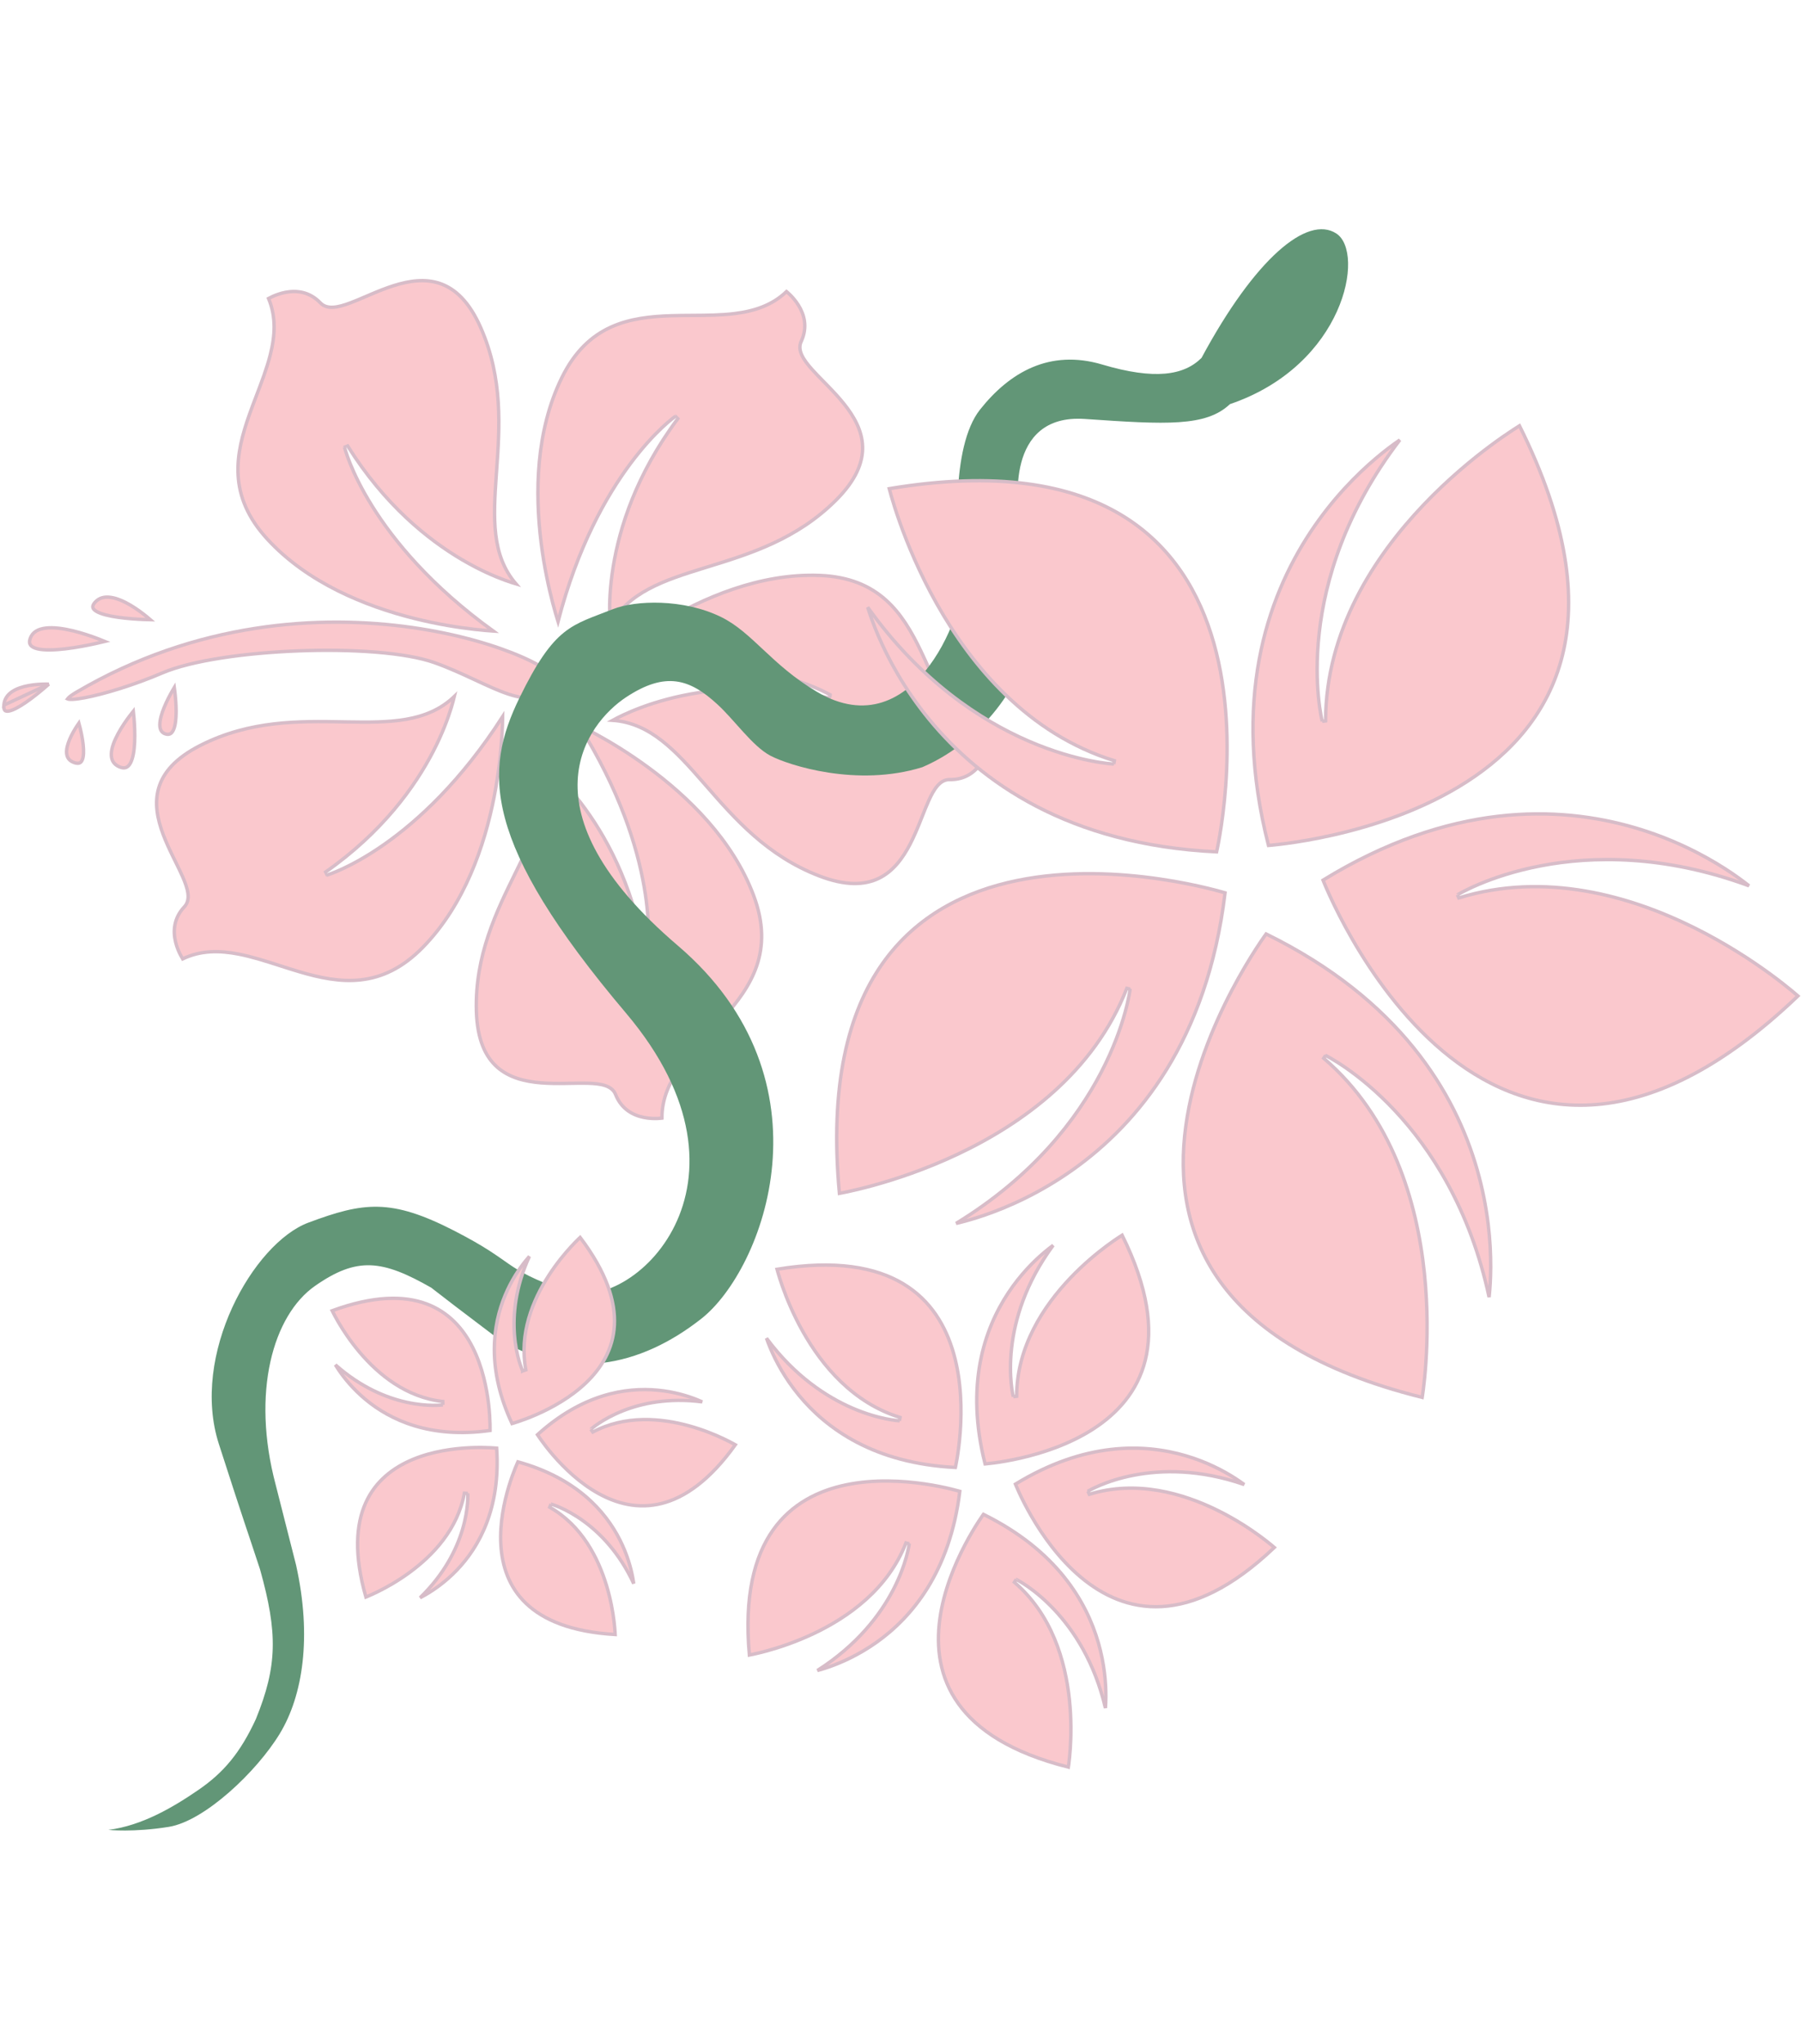 <svg width="529" height="600" viewBox="0 0 529 600" fill="none" xmlns="http://www.w3.org/2000/svg">
<path d="M198.677 122.629L198.392 122.218L199.078 122.928C186.866 139.309 181.958 154.937 180.099 166.461C179.169 172.224 179.003 176.962 179.068 180.255C179.096 181.679 179.167 182.833 179.239 183.682C184.453 173.882 195.001 170.411 206.906 166.726C207.263 166.616 207.621 166.505 207.981 166.394C220.293 162.59 234.062 158.336 245.592 146.806C251.51 140.888 253.517 135.667 253.364 131.05C253.211 126.414 250.877 122.274 247.874 118.529C246.375 116.66 244.72 114.902 243.104 113.239C242.701 112.825 242.3 112.416 241.904 112.012C240.719 110.803 239.581 109.642 238.59 108.538C237.269 107.067 236.169 105.655 235.537 104.303C234.9 102.94 234.713 101.58 235.321 100.279L235.774 100.49L235.321 100.279C237.321 95.992 236.189 92.285 234.526 89.611C233.693 88.271 232.731 87.198 231.975 86.461C231.598 86.092 231.273 85.809 231.045 85.619C231.037 85.612 231.03 85.606 231.022 85.6C226.778 89.671 221.502 91.35 215.791 92.059C211.808 92.554 207.56 92.58 203.281 92.606C201.302 92.618 199.316 92.63 197.346 92.689C191.08 92.875 184.918 93.528 179.365 96.074C173.83 98.613 168.863 103.051 165.021 110.882L164.573 110.662L165.021 110.882C157.305 126.611 157.146 144.895 158.936 159.29C159.83 166.48 161.209 172.684 162.364 177.09C162.941 179.293 163.463 181.045 163.839 182.246C163.864 182.325 163.889 182.403 163.912 182.478C169.614 160.58 178.073 145.627 185.188 136.092C188.834 131.205 192.126 127.743 194.511 125.5C195.703 124.378 196.669 123.561 197.339 123.023C197.674 122.753 197.935 122.554 198.113 122.421C198.202 122.354 198.271 122.305 198.318 122.271C198.341 122.254 198.359 122.241 198.372 122.233L198.386 122.222L198.39 122.22L198.391 122.219C198.392 122.218 198.392 122.218 198.677 122.629Z" fill="#FAC8CD" stroke="#D7BCC8"/>
<path d="M243.642 204.462L243.902 204.035L243.532 204.949C223.605 200.439 207.33 202.296 196.042 205.275C190.398 206.765 186 208.536 183.017 209.932C181.727 210.536 180.701 211.07 179.954 211.48C191.027 212.267 198.481 220.498 206.681 229.882C206.927 230.164 207.174 230.447 207.421 230.73C215.895 240.438 225.372 251.295 240.589 257.152C248.4 260.158 253.987 259.873 258.144 257.859C262.319 255.837 265.156 252.024 267.359 247.759C268.459 245.63 269.393 243.404 270.257 241.252C270.472 240.716 270.683 240.183 270.892 239.658C271.516 238.083 272.115 236.573 272.722 235.218C273.53 233.415 274.374 231.836 275.353 230.71C276.34 229.574 277.506 228.852 278.942 228.879C283.672 228.967 286.6 226.428 288.37 223.823C289.257 222.517 289.846 221.202 290.213 220.212C290.397 219.717 290.524 219.306 290.605 219.02C290.608 219.01 290.611 219.001 290.613 218.992C285.17 216.765 281.494 212.625 278.528 207.694C276.459 204.254 274.711 200.383 272.95 196.482C272.135 194.678 271.318 192.868 270.465 191.092C267.751 185.441 264.653 180.075 260.072 176.034C255.506 172.006 249.434 169.268 240.717 168.936C223.21 168.268 206.435 175.544 194.006 183.023C187.798 186.759 182.687 190.537 179.13 193.381C177.351 194.803 175.961 195.99 175.017 196.822C174.954 196.877 174.893 196.931 174.834 196.983C197.161 193.306 214.261 194.967 225.863 197.598C231.809 198.947 236.309 200.55 239.328 201.819C240.837 202.454 241.976 203.005 242.74 203.398C243.122 203.595 243.41 203.753 243.604 203.862C243.701 203.916 243.774 203.959 243.824 203.988C243.849 204.003 243.868 204.014 243.881 204.022L243.896 204.031L243.9 204.033L243.902 204.034C243.902 204.034 243.902 204.035 243.642 204.462Z" fill="#FAC8CD" stroke="#D7BCC8"/>
<path d="M194.398 328.277C194.408 328.276 194.417 328.274 194.427 328.273C194.382 322.393 196.784 317.404 200.189 312.766C202.565 309.531 205.462 306.425 208.382 303.296C209.732 301.849 211.087 300.396 212.397 298.924C216.564 294.241 220.32 289.313 222.282 283.527C224.237 277.761 224.421 271.102 221.366 262.932C215.23 246.522 202.047 233.851 190.353 225.269C184.512 220.981 179.055 217.723 175.059 215.538C173.061 214.445 171.429 213.621 170.298 213.07C170.222 213.034 170.149 212.998 170.079 212.964C182.082 232.145 187.145 248.563 189.191 260.283C190.24 266.289 190.497 271.059 190.49 274.333C190.487 275.971 190.418 277.234 190.349 278.091C190.315 278.519 190.28 278.846 190.255 279.067C190.242 279.177 190.231 279.261 190.223 279.318C190.221 279.335 190.219 279.348 190.217 279.36C190.216 279.369 190.215 279.377 190.214 279.384L190.211 279.401L190.211 279.406L190.21 279.408C190.21 279.408 190.21 279.409 189.716 279.333L190.21 279.409L189.224 279.42C185.7 259.294 177.709 244.994 170.608 235.729C167.056 231.096 163.726 227.722 161.288 225.508C160.233 224.55 159.345 223.81 158.678 223.279C162.223 233.799 157.503 243.851 152.008 255.036C151.843 255.371 151.677 255.708 151.511 256.046C145.822 267.608 139.461 280.539 139.926 296.837C140.164 305.204 142.582 310.248 146.044 313.307C149.52 316.379 154.132 317.526 158.916 317.914C161.304 318.107 163.719 318.111 166.037 318.078C166.615 318.07 167.188 318.059 167.753 318.049C169.446 318.017 171.071 317.987 172.555 318.025C174.53 318.075 176.312 318.245 177.729 318.713C179.158 319.186 180.274 319.984 180.803 321.319C182.546 325.717 186.019 327.439 189.105 328.067C190.651 328.381 192.091 328.418 193.147 328.375C193.674 328.353 194.102 328.312 194.398 328.277Z" fill="#FAC8CD" stroke="#D7BCC8"/>
<path d="M133.449 204.47C125.438 212.156 114.334 212.164 101.874 211.953C101.5 211.947 101.124 211.94 100.748 211.933C87.864 211.708 73.455 211.457 58.906 218.815C51.437 222.593 47.902 226.928 46.607 231.362C45.307 235.815 46.233 240.477 47.919 244.971C48.761 247.215 49.785 249.401 50.802 251.485C51.055 252.004 51.309 252.518 51.559 253.025C52.308 254.544 53.027 256.001 53.624 257.36C54.42 259.169 55.025 260.854 55.205 262.335C55.385 263.829 55.138 265.179 54.155 266.226C50.917 269.675 50.837 273.551 51.583 276.61C51.956 278.143 52.537 279.462 53.025 280.399C53.269 280.866 53.488 281.237 53.646 281.489C53.651 281.497 53.657 281.505 53.662 281.514C58.964 278.969 64.5 279.019 70.147 280.126C74.086 280.899 78.13 282.198 82.204 283.508C84.088 284.114 85.979 284.721 87.869 285.28C93.881 287.057 99.939 288.358 106.009 287.67C112.059 286.985 118.162 284.317 124.255 278.074L124.613 278.423L124.255 278.074C136.491 265.536 142.345 248.214 145.133 233.979C146.526 226.868 147.15 220.543 147.427 215.997C147.565 213.724 147.616 211.896 147.633 210.638C147.634 210.555 147.635 210.474 147.636 210.395C135.389 229.422 122.689 240.992 112.955 247.833C107.968 251.339 103.76 253.602 100.794 254.99C99.312 255.684 98.139 256.159 97.335 256.462C96.933 256.613 96.622 256.721 96.411 256.792C96.306 256.827 96.225 256.853 96.17 256.871C96.142 256.879 96.121 256.886 96.107 256.89L96.09 256.895L96.085 256.897L96.084 256.897C96.083 256.897 96.083 256.898 95.941 256.418L96.083 256.898L95.653 256.009C112.363 244.253 121.901 230.935 127.261 220.565C129.942 215.379 131.578 210.929 132.543 207.78C132.96 206.418 133.252 205.299 133.449 204.47Z" fill="#FAC8CD" stroke="#D7BCC8"/>
<path d="M101.686 131.193L101.2 131.309L102.11 130.927C112.957 148.242 125.746 158.477 135.816 164.383C140.851 167.337 145.207 169.208 148.3 170.34C149.638 170.83 150.739 171.181 151.557 171.422C144.31 163.012 144.895 151.923 145.771 139.492C145.797 139.119 145.824 138.745 145.85 138.369C146.763 125.515 147.784 111.14 141.212 96.218C137.839 88.558 133.698 84.796 129.339 83.267C124.962 81.731 120.258 82.407 115.68 83.851C113.394 84.571 111.157 85.477 109.022 86.382C108.49 86.607 107.963 86.832 107.443 87.055C105.887 87.722 104.393 88.362 103.005 88.886C101.156 89.585 99.441 90.099 97.952 90.198C96.451 90.299 95.116 89.98 94.123 88.943C90.851 85.526 86.986 85.239 83.891 85.82C82.34 86.111 80.992 86.62 80.03 87.058C79.55 87.276 79.169 87.476 78.909 87.62C78.9 87.625 78.891 87.63 78.883 87.634C81.141 93.065 80.795 98.591 79.388 104.17C78.407 108.063 76.893 112.032 75.368 116.03C74.662 117.879 73.955 119.735 73.296 121.592C71.201 127.5 69.578 133.481 69.941 139.578C70.302 145.657 72.64 151.894 78.549 158.311C90.416 171.199 107.402 177.969 121.467 181.513C128.494 183.284 134.776 184.246 139.301 184.764C141.563 185.024 143.385 185.172 144.641 185.256C144.724 185.262 144.805 185.267 144.884 185.272C126.537 172.027 115.662 158.727 109.35 148.642C106.116 143.474 104.081 139.151 102.853 136.116C102.239 134.598 101.827 133.402 101.568 132.582C101.439 132.173 101.347 131.857 101.288 131.643C101.258 131.535 101.237 131.453 101.222 131.397C101.215 131.37 101.21 131.348 101.206 131.333L101.202 131.316L101.201 131.311L101.2 131.31C101.2 131.309 101.2 131.309 101.686 131.193Z" fill="#FAC8CD" stroke="#D7BCC8"/>
<path d="M22.423 203.235C21.157 203.98 20.401 204.546 20.038 204.947C19.951 205.043 19.895 205.12 19.863 205.178C19.86 205.182 19.858 205.187 19.855 205.191C19.935 205.226 20.079 205.268 20.313 205.295C20.592 205.327 20.955 205.334 21.399 205.313C22.287 205.27 23.454 205.115 24.845 204.856C30.413 203.817 39.352 201.136 47.701 197.558C56.168 193.93 71.953 191.685 87.668 191.086C103.38 190.487 119.17 191.529 127.644 194.555C131.856 196.06 135.765 197.864 139.363 199.537L139.684 199.686C143.166 201.306 146.341 202.782 149.248 203.751C152.246 204.75 154.896 205.187 157.247 204.717C159.575 204.252 161.677 202.883 163.562 200.129C163.652 199.996 163.704 199.751 163.404 199.261C163.107 198.776 162.531 198.177 161.649 197.492C159.896 196.128 157.065 194.519 153.3 192.871C145.779 189.579 134.616 186.167 121.106 184.238C94.089 180.379 57.742 182.459 22.423 203.235ZM22.423 203.235L22.169 202.804L22.423 203.235Z" fill="#FAC8CD" stroke="#D7BCC8"/>
<path d="M27.926 176.813L27.926 176.813C27.304 177.504 27.194 178 27.269 178.348C27.348 178.717 27.671 179.112 28.341 179.506C29.678 180.293 32.002 180.844 34.582 181.218C37.139 181.589 39.869 181.775 41.965 181.868C42.832 181.906 43.589 181.929 44.178 181.942C43.886 181.69 43.538 181.395 43.141 181.072C41.891 180.053 40.173 178.761 38.296 177.657C36.411 176.548 34.401 175.65 32.56 175.384C30.735 175.119 29.128 175.477 27.926 176.813Z" fill="#FAC8CD" stroke="#D7BCC8"/>
<path d="M8.88 187.416L8.88 187.416C8.544 188.357 8.658 188.973 8.98 189.406C9.326 189.872 9.995 190.241 11.003 190.483C13.013 190.965 16.021 190.864 19.195 190.491C22.351 190.12 25.605 189.488 28.074 188.947C29.156 188.71 30.086 188.491 30.789 188.32C30.264 188.103 29.605 187.837 28.844 187.547C26.846 186.785 24.156 185.858 21.38 185.191C18.594 184.523 15.764 184.128 13.469 184.398C11.179 184.667 9.537 185.576 8.88 187.416Z" fill="#FAC8CD" stroke="#D7BCC8"/>
<path d="M14.347 200.855C14.053 200.848 13.714 200.844 13.339 200.846C12.001 200.855 10.218 200.948 8.424 201.277C6.623 201.608 4.85 202.17 3.503 203.095C2.171 204.009 1.264 205.266 1.128 207.031L14.347 200.855ZM14.347 200.855C13.949 201.206 13.437 201.651 12.844 202.152C11.401 203.372 9.489 204.912 7.602 206.207C5.691 207.518 3.882 208.523 2.624 208.754C1.999 208.869 1.642 208.769 1.446 208.582C1.242 208.386 1.057 207.952 1.128 207.031L14.347 200.855Z" fill="#FAC8CD" stroke="#D7BCC8"/>
<path d="M21.742 223.874L21.742 223.874C22.499 224.15 23.01 224.136 23.355 224.001C23.692 223.868 23.964 223.581 24.168 223.102C24.59 222.108 24.626 220.502 24.44 218.712C24.256 216.949 23.869 215.104 23.526 213.693C23.395 213.156 23.271 212.683 23.167 212.304C22.996 212.55 22.796 212.843 22.579 213.175C21.905 214.209 21.081 215.603 20.461 217.061C19.835 218.533 19.445 220.008 19.572 221.227C19.635 221.826 19.821 222.351 20.155 222.788C20.489 223.224 20.994 223.603 21.742 223.874Z" fill="#FAC8CD" stroke="#D7BCC8"/>
<path d="M34.944 225.088C35.837 225.5 36.498 225.518 37 225.332C37.508 225.144 37.95 224.71 38.323 224.015C39.079 222.607 39.433 220.351 39.545 217.89C39.656 215.452 39.527 212.895 39.368 210.942C39.3 210.092 39.226 209.358 39.164 208.802C38.866 209.17 38.493 209.642 38.079 210.193C37.031 211.584 35.719 213.469 34.651 215.457C33.577 217.458 32.779 219.508 32.701 221.245C32.661 222.106 32.8 222.865 33.146 223.501C33.49 224.131 34.057 224.678 34.944 225.088Z" fill="#FAC8CD" stroke="#D7BCC8"/>
<path d="M51.366 203.152C51.308 202.657 51.25 202.212 51.198 201.834C51.024 202.124 50.827 202.461 50.614 202.836C49.872 204.144 48.948 205.9 48.212 207.705C47.47 209.522 46.94 211.337 46.94 212.779C46.94 213.495 47.071 214.082 47.337 214.527C47.595 214.96 48.003 215.297 48.64 215.488C49.279 215.68 49.734 215.603 50.081 215.389C50.446 215.163 50.766 214.741 51.025 214.105C51.547 212.827 51.736 210.909 51.736 208.863C51.736 206.833 51.552 204.741 51.366 203.152Z" fill="#FAC8CD" stroke="#D7BCC8"/>
<path d="M392.535 68.571C384.026 62.994 368.618 75.896 352.92 105.074C347.75 110.224 339.158 111.601 323.738 107.021C308.317 102.442 296.55 109.302 287.86 120.253C279.169 131.203 280.85 158.92 282.742 167.987C284.635 177.053 269.124 220.464 239.813 203.03C226.474 195.096 221.008 185.64 211.763 181.126C200.693 175.722 186.636 176.217 180.034 178.842C167.917 183.659 162.943 183.622 152.549 204.955C142.155 226.289 141.285 247.119 183.868 297.434C226.451 347.749 185.462 386.186 166.101 379.063C146.741 371.941 152.006 370.871 133.406 361.328C114.807 351.785 106.759 352.917 90.595 358.947C74.431 364.976 55.838 397.771 64.29 423.958C72.741 450.146 71.657 446.381 76.378 460.749C81.626 479.483 81.483 489.145 75.15 504.72C70.601 514.548 65.745 520.362 58.366 525.44C50.987 530.518 41.722 536.014 31.825 537.232C31.825 537.232 39.074 538.03 49.574 536.35C60.074 534.669 75.422 520.128 82.178 508.987C88.934 497.846 91.673 480.604 86.958 459.456L80.978 435.929C73.769 408.835 80.177 386.156 92.544 377.523C104.91 368.889 112.286 369.865 126.645 378.04L133.769 383.531L146.172 392.937C166.683 405.533 187.793 401.477 206.013 387.149C224.233 372.821 245.624 317.323 199.1 277.627C152.575 237.932 172.245 212.405 183.883 204.708C195.521 197.012 202.642 199.346 210.724 206.794C215.651 211.279 221.013 219.086 226.278 221.862C231.542 224.639 251.733 231.222 270.939 225.229C290.125 216.967 301.913 197.8 302.459 185.925C303.005 174.051 303.041 165.425 299.29 149.898C299.29 149.898 294.638 121.335 318.69 123.004C342.742 124.672 354.23 125.285 361.269 118.65C394.899 107.214 401.045 74.149 392.535 68.571Z" fill="#629677"/>
<path d="M297.942 464.535L298.487 463.706L298.268 464.156C298.487 463.706 298.487 463.706 298.487 463.707L298.489 463.707L298.492 463.709L298.505 463.716L298.554 463.74C298.596 463.761 298.657 463.793 298.736 463.835C298.895 463.919 299.126 464.045 299.42 464.216C300.01 464.558 300.854 465.078 301.883 465.797C303.942 467.234 306.743 469.465 309.726 472.649C315.296 478.595 321.497 487.858 324.691 501.464C324.761 500.521 324.815 499.378 324.82 498.065C324.836 494.083 324.409 488.552 322.631 482.362C319.1 470.071 310.238 455.148 288.86 444.596C288.797 444.684 288.723 444.788 288.639 444.909C288.34 445.337 287.909 445.968 287.384 446.779C286.334 448.4 284.91 450.736 283.415 453.593C280.423 459.312 277.163 467.093 276.044 475.383C274.927 483.667 275.951 492.429 281.486 500.168C286.967 507.832 296.923 514.565 313.802 518.808C313.841 518.55 313.89 518.202 313.945 517.771C314.074 516.754 314.235 515.278 314.359 513.445C314.607 509.78 314.706 504.694 314.112 499.017C312.922 487.649 308.963 473.982 297.942 464.535Z" fill="#FAC8CD" stroke="#D7BCC8"/>
<path d="M319.964 438.71L319.554 437.807L319.817 438.232C319.554 437.807 319.555 437.806 319.555 437.806L319.556 437.806L319.56 437.803L319.572 437.796L319.619 437.768C319.659 437.744 319.719 437.709 319.796 437.664C319.952 437.575 320.183 437.448 320.484 437.29C321.088 436.975 321.979 436.54 323.137 436.054C325.452 435.082 328.835 433.908 333.12 433.09C341.123 431.562 352.267 431.275 365.473 435.849C364.713 435.286 363.775 434.63 362.669 433.923C359.313 431.78 354.409 429.184 348.228 427.377C335.954 423.789 318.604 423.3 298.257 435.724C298.298 435.823 298.347 435.942 298.403 436.077C298.605 436.559 298.908 437.261 299.312 438.138C300.121 439.891 301.334 442.344 302.949 445.135C306.183 450.721 311.014 457.636 317.422 463.014C323.825 468.387 331.777 472.207 341.276 471.667C350.683 471.133 361.697 466.32 374.306 454.324C374.109 454.154 373.841 453.926 373.506 453.65C372.716 452.996 371.555 452.071 370.072 450.987C367.107 448.818 362.862 446.015 357.747 443.482C347.504 438.409 333.838 434.448 319.964 438.71Z" fill="#FAC8CD" stroke="#D7BCC8"/>
<path d="M298.615 409.937L297.631 410.062L298.115 409.936C297.631 410.062 297.631 410.061 297.631 410.061L297.631 410.06L297.63 410.056L297.626 410.041L297.613 409.989C297.602 409.943 297.587 409.876 297.567 409.788C297.528 409.613 297.474 409.355 297.413 409.02C297.29 408.35 297.138 407.37 297.016 406.121C296.772 403.622 296.651 400.043 297.137 395.707C298.043 387.61 301.063 376.88 309.338 365.617C308.576 366.177 307.671 366.878 306.67 367.726C303.63 370.299 299.7 374.215 296.147 379.586C289.09 390.25 283.492 406.68 289.345 429.79C289.453 429.781 289.58 429.769 289.727 429.755C290.246 429.705 291.006 429.623 291.963 429.496C293.878 429.242 296.58 428.808 299.723 428.091C306.015 426.653 314.05 424.082 321.082 419.551C328.108 415.024 334.108 408.556 336.401 399.322C338.672 390.178 337.33 378.234 329.599 362.642C329.377 362.78 329.081 362.968 328.717 363.206C327.86 363.767 326.632 364.604 325.158 365.699C322.209 367.89 318.277 371.116 314.344 375.254C306.47 383.539 298.645 395.423 298.615 409.937Z" fill="#FAC8CD" stroke="#D7BCC8"/>
<path d="M264.362 416.143L264.192 417.12L264.214 416.621C264.192 417.12 264.191 417.12 264.191 417.12L264.19 417.12L264.186 417.12L264.171 417.119L264.117 417.116C264.07 417.113 264.001 417.109 263.912 417.101C263.733 417.087 263.471 417.063 263.132 417.023C262.456 416.944 261.474 416.802 260.244 416.552C257.784 416.052 254.327 415.118 250.324 413.381C242.85 410.139 233.478 404.103 225.139 392.888C225.45 393.781 225.855 394.852 226.372 396.058C227.939 399.719 230.53 404.625 234.622 409.597C242.747 419.473 256.81 429.645 280.62 430.83C280.643 430.725 280.669 430.6 280.698 430.456C280.803 429.944 280.948 429.193 281.107 428.241C281.426 426.336 281.804 423.626 282.04 420.411C282.513 413.974 282.412 405.538 280.144 397.487C277.877 389.441 273.455 381.808 265.301 376.906C257.225 372.052 245.413 369.83 228.24 372.646C228.307 372.898 228.4 373.237 228.521 373.654C228.806 374.639 229.245 376.057 229.86 377.788C231.089 381.25 233.02 385.956 235.821 390.93C241.431 400.888 250.495 411.855 264.362 416.143Z" fill="#FAC8CD" stroke="#D7BCC8"/>
<path d="M266.097 452.999L267.059 453.239L266.563 453.181C267.059 453.239 267.059 453.24 267.059 453.24L267.059 453.241L267.058 453.246L267.057 453.26L267.05 453.314C267.043 453.361 267.034 453.429 267.02 453.517C266.993 453.695 266.95 453.955 266.886 454.289C266.759 454.958 266.547 455.927 266.208 457.136C265.532 459.554 264.352 462.934 262.332 466.802C258.561 474.023 251.866 482.936 240.08 490.447C240.993 490.201 242.09 489.874 243.331 489.445C247.095 488.145 252.174 485.914 257.429 482.191C267.864 474.798 279.021 461.502 281.917 437.839C281.814 437.809 281.691 437.773 281.549 437.734C281.046 437.593 280.308 437.394 279.37 437.167C277.493 436.712 274.817 436.139 271.627 435.673C265.241 434.738 256.82 434.231 248.626 435.915C240.438 437.597 232.506 441.458 227.03 449.239C221.608 456.944 218.542 468.566 220.114 485.898C220.37 485.849 220.715 485.78 221.14 485.69C222.142 485.476 223.589 485.141 225.359 484.652C228.901 483.675 233.733 482.088 238.895 479.652C249.231 474.774 260.822 466.522 266.097 452.999Z" fill="#FAC8CD" stroke="#D7BCC8"/>
<path d="M161.846 441.587L161.716 442.07C161.846 441.587 161.847 441.588 161.847 441.588L161.848 441.588L161.852 441.589L161.863 441.592L161.903 441.603C161.937 441.613 161.987 441.628 162.052 441.648C162.182 441.688 162.371 441.749 162.613 441.833C163.097 442.002 163.793 442.266 164.654 442.65C166.375 443.419 168.754 444.667 171.401 446.59C176.212 450.086 181.905 455.811 186.145 464.929C186.073 464.422 185.983 463.86 185.869 463.252C185.322 460.334 184.231 456.345 182.06 452.063C177.759 443.581 169.202 433.918 152.123 429.183C152.101 429.232 152.077 429.286 152.05 429.345C151.891 429.7 151.665 430.223 151.394 430.89C150.853 432.226 150.137 434.138 149.444 436.443C148.055 441.056 146.761 447.213 147.107 453.438C147.452 459.657 149.43 465.913 154.555 470.787C159.613 475.598 167.8 479.125 180.692 479.878C180.684 479.704 180.673 479.49 180.657 479.239C180.609 478.476 180.52 477.372 180.353 476.011C180.019 473.29 179.376 469.549 178.142 465.472C175.671 457.307 170.851 447.865 161.468 442.504L161.846 441.587Z" fill="#FAC8CD" stroke="#D7BCC8"/>
<path d="M174.123 420.437L173.55 419.627L173.889 419.996C173.55 419.627 173.551 419.627 173.551 419.627L173.552 419.626L173.554 419.624L173.563 419.616L173.594 419.588C173.621 419.565 173.66 419.53 173.712 419.486C173.815 419.398 173.967 419.271 174.168 419.111C174.569 418.793 175.165 418.345 175.95 417.823C177.519 416.78 179.845 415.437 182.886 414.228C188.413 412.032 196.293 410.283 206.266 411.575C205.799 411.364 205.276 411.14 204.701 410.911C201.943 409.814 197.988 408.602 193.21 408.148C183.742 407.247 171.002 409.312 157.867 421.213C157.897 421.258 157.93 421.308 157.965 421.361C158.18 421.685 158.501 422.157 158.92 422.742C159.759 423.914 160.993 425.541 162.57 427.359C165.726 430.999 170.237 435.385 175.682 438.421C181.122 441.454 187.466 443.127 194.326 441.402C201.096 439.7 208.453 434.668 215.983 424.175C215.832 424.089 215.645 423.984 215.424 423.863C214.754 423.496 213.773 422.981 212.534 422.395C210.056 421.222 206.551 419.765 202.446 418.628C194.225 416.35 183.67 415.374 174.123 420.437Z" fill="#FAC8CD" stroke="#D7BCC8"/>
<path d="M154.456 402.184L153.513 402.491L153.965 402.277C153.513 402.491 153.513 402.491 153.513 402.491L153.513 402.49L153.511 402.487L153.506 402.476L153.489 402.438C153.474 402.406 153.453 402.358 153.426 402.296C153.372 402.171 153.296 401.988 153.203 401.749C153.017 401.271 152.766 400.57 152.499 399.666C151.966 397.858 151.371 395.238 151.115 391.976C150.651 386.047 151.31 378.001 155.492 368.857C155.153 369.24 154.784 369.674 154.396 370.155C152.532 372.466 150.206 375.885 148.359 380.316C144.7 389.094 142.906 401.875 150.392 417.94C150.444 417.925 150.501 417.908 150.562 417.89C150.935 417.781 151.48 417.614 152.164 417.386C153.531 416.931 155.45 416.233 157.653 415.265C162.064 413.326 167.587 410.313 172.097 406.009C176.603 401.709 180.077 396.143 180.457 389.08C180.833 382.11 178.201 373.593 170.404 363.298C170.276 363.417 170.121 363.565 169.94 363.74C169.391 364.271 168.609 365.056 167.683 366.067C165.83 368.088 163.402 371.005 161.102 374.59C156.495 381.771 152.442 391.567 154.456 402.184Z" fill="#FAC8CD" stroke="#D7BCC8"/>
<path d="M130.068 411.465L130.085 412.457L130.013 411.962C130.085 412.457 130.084 412.457 130.084 412.457L130.083 412.457L130.08 412.457L130.068 412.459L130.027 412.465C129.991 412.469 129.939 412.475 129.872 412.483C129.737 412.498 129.54 412.517 129.284 412.536C128.773 412.573 128.029 412.608 127.086 412.597C125.202 412.576 122.523 412.377 119.329 411.664C113.525 410.368 106.027 407.377 98.511 400.696C98.779 401.133 99.085 401.612 99.431 402.125C101.093 404.584 103.68 407.812 107.374 410.878C114.692 416.951 126.385 422.416 143.939 419.974C143.94 419.92 143.941 419.861 143.942 419.797C143.946 419.408 143.947 418.838 143.93 418.118C143.896 416.677 143.792 414.638 143.512 412.248C142.953 407.462 141.693 401.298 138.902 395.724C136.113 390.155 131.812 385.201 125.171 382.764C118.618 380.36 109.704 380.377 97.574 384.81C97.65 384.967 97.746 385.159 97.86 385.383C98.207 386.064 98.729 387.042 99.422 388.223C100.811 390.588 102.887 393.765 105.639 397.016C111.152 403.527 119.327 410.275 130.068 411.465Z" fill="#FAC8CD" stroke="#D7BCC8"/>
<path d="M136.398 438.387L137.388 438.441L136.889 438.478C137.388 438.441 137.388 438.441 137.388 438.442L137.388 438.443L137.388 438.446L137.389 438.458L137.392 438.499C137.394 438.535 137.396 438.587 137.399 438.655C137.404 438.791 137.409 438.989 137.409 439.245C137.41 439.758 137.39 440.503 137.312 441.442C137.156 443.32 136.764 445.978 135.823 449.112C134.112 454.808 130.59 462.071 123.385 469.085C123.84 468.85 124.34 468.579 124.877 468.27C127.449 466.79 130.854 464.443 134.178 460.979C140.762 454.117 147.055 442.848 145.882 425.165C145.828 425.16 145.769 425.155 145.705 425.149C145.317 425.117 144.749 425.075 144.029 425.04C142.59 424.971 140.549 424.927 138.145 425.034C133.331 425.247 127.093 426.06 121.332 428.443C115.576 430.823 110.326 434.757 107.418 441.205C104.549 447.568 103.925 456.46 107.474 468.878C107.635 468.813 107.834 468.732 108.066 468.634C108.77 468.336 109.782 467.887 111.011 467.28C113.469 466.066 116.788 464.223 120.228 461.712C127.119 456.682 134.438 449.014 136.398 438.387Z" fill="#FAC8CD" stroke="#D7BCC8"/>
<path d="M388.806 310.692L389.351 309.863L389.132 310.312C389.351 309.863 389.351 309.863 389.352 309.863L389.353 309.864L389.36 309.867L389.382 309.878C389.401 309.888 389.43 309.902 389.467 309.921C389.541 309.959 389.65 310.015 389.792 310.091C390.077 310.241 390.492 310.469 391.024 310.777C392.087 311.393 393.614 312.334 395.477 313.634C399.203 316.235 404.277 320.276 409.682 326.046C420.117 337.185 431.784 354.76 437.386 380.832C437.394 380.756 437.403 380.679 437.411 380.6C437.625 378.583 437.843 375.653 437.858 372.016C437.888 364.74 437.106 354.635 433.858 343.328C427.387 320.8 411.12 293.463 371.884 274.2C371.74 274.399 371.535 274.686 371.277 275.055C370.73 275.837 369.943 276.99 368.985 278.469C367.069 281.428 364.471 285.69 361.745 290.902C356.289 301.33 350.334 315.535 348.29 330.685C346.246 345.829 348.114 361.886 358.263 376.077C368.358 390.193 386.7 402.535 417.736 410.262C417.746 410.198 417.756 410.129 417.768 410.055C417.842 409.569 417.946 408.849 418.065 407.921C418.302 406.063 418.595 403.369 418.821 400.026C419.273 393.338 419.454 384.061 418.369 373.701C416.2 352.969 408.974 327.978 388.806 310.692Z" fill="#FAC8CD" stroke="#D7BCC8"/>
<path d="M428.493 263.616L428.083 262.713L428.346 263.138C428.083 262.713 428.083 262.712 428.084 262.712L428.086 262.711L428.091 262.707L428.113 262.694L428.132 262.683C428.148 262.673 428.169 262.661 428.194 262.646C428.266 262.603 428.372 262.541 428.512 262.461C428.791 262.302 429.205 262.072 429.75 261.787C430.839 261.219 432.45 260.431 434.545 259.552C438.735 257.794 444.863 255.667 452.63 254.184C467.621 251.321 488.711 250.859 513.738 260.066C513.678 260.018 513.618 259.97 513.555 259.921C511.965 258.662 509.606 256.911 506.54 254.953C500.408 251.038 491.451 246.296 480.159 242.995C457.664 236.418 425.865 235.548 388.608 258.405C388.699 258.633 388.832 258.96 389.006 259.375C389.374 260.256 389.928 261.537 390.666 263.137C392.141 266.338 394.354 270.813 397.3 275.903C403.196 286.089 412.016 298.717 423.725 308.545C435.43 318.369 449.999 325.376 467.417 324.387C484.743 323.404 504.979 314.504 528.103 292.408C528.055 292.366 528.002 292.32 527.945 292.27C527.574 291.947 527.022 291.475 526.301 290.878C524.858 289.685 522.738 287.996 520.033 286.017C514.624 282.06 506.88 276.947 497.546 272.324C478.866 263.072 453.884 255.816 428.493 263.616Z" fill="#FAC8CD" stroke="#D7BCC8"/>
<path d="M389.356 211.653L388.372 211.777L388.856 211.652C388.372 211.777 388.372 211.777 388.372 211.776L388.372 211.774L388.37 211.768L388.364 211.744C388.359 211.723 388.351 211.692 388.341 211.651C388.322 211.57 388.294 211.451 388.259 211.294C388.189 210.98 388.092 210.516 387.981 209.911C387.76 208.702 387.484 206.931 387.264 204.669C386.823 200.147 386.603 193.664 387.483 185.806C389.18 170.639 394.974 150.355 411.168 129.169C411.105 129.212 411.04 129.256 410.975 129.3C409.302 130.447 406.932 132.183 404.156 134.533C398.602 139.234 391.424 146.389 384.932 156.2C371.998 175.746 361.766 205.866 372.587 248.215C372.832 248.195 373.183 248.164 373.631 248.121C374.581 248.029 375.969 247.88 377.716 247.648C381.21 247.184 386.139 246.394 391.873 245.084C403.346 242.463 418.017 237.771 430.867 229.491C443.713 221.214 454.714 209.368 458.919 192.436C463.101 175.594 460.581 153.631 446.31 125.008C446.255 125.042 446.196 125.079 446.131 125.118C445.713 125.377 445.099 125.765 444.315 126.278C442.749 127.303 440.509 128.829 437.819 130.828C432.439 134.826 425.266 140.711 418.09 148.262C403.73 163.371 389.412 185.092 389.356 211.653Z" fill="#FAC8CD" stroke="#D7BCC8"/>
<path d="M327.319 223.338L327.149 224.315L327.171 223.816C327.149 224.315 327.149 224.315 327.148 224.315L327.146 224.315L327.139 224.315L327.114 224.314C327.093 224.313 327.061 224.311 327.019 224.308C326.936 224.303 326.814 224.295 326.653 224.282C326.333 224.257 325.861 224.213 325.251 224.142C324.03 223.998 322.255 223.742 320.029 223.289C315.576 222.384 309.314 220.692 302.06 217.545C288.058 211.472 270.367 199.981 254.864 178.283C254.887 178.356 254.91 178.43 254.934 178.506C255.539 180.442 256.504 183.216 257.936 186.56C260.8 193.249 265.533 202.211 273.008 211.296C287.899 229.395 313.691 248.015 357.351 250.096C357.404 249.856 357.478 249.512 357.568 249.07C357.759 248.135 358.023 246.765 358.314 245.027C358.897 241.551 359.587 236.607 360.017 230.741C360.878 219.003 360.698 203.602 356.552 188.888C352.408 174.179 344.313 160.187 329.359 151.199C314.485 142.259 292.75 138.223 261.199 143.468C261.216 143.53 261.233 143.598 261.252 143.671C261.377 144.146 261.567 144.848 261.828 145.747C262.349 147.545 263.15 150.135 264.272 153.292C266.515 159.609 270.036 168.194 275.149 177.269C285.379 195.431 301.942 215.491 327.319 223.338Z" fill="#FAC8CD" stroke="#D7BCC8"/>
<path d="M330.977 290.157L331.94 290.397L331.443 290.339C331.94 290.397 331.94 290.398 331.94 290.398L331.94 290.4L331.939 290.407L331.936 290.432C331.933 290.453 331.929 290.485 331.923 290.526C331.912 290.609 331.895 290.73 331.871 290.889C331.822 291.207 331.745 291.675 331.63 292.278C331.399 293.486 331.016 295.237 330.404 297.425C329.181 301.801 327.042 307.925 323.382 314.934C316.317 328.463 303.584 345.281 280.826 359.182C280.901 359.165 280.977 359.147 281.054 359.129C283.028 358.664 285.865 357.902 289.303 356.714C296.181 354.339 305.46 350.263 315.059 343.462C334.183 329.912 354.611 305.527 359.829 262.13C359.593 262.06 359.255 261.961 358.821 261.839C357.902 261.582 356.554 261.22 354.841 260.804C351.416 259.973 346.535 258.929 340.715 258.078C329.07 256.374 313.695 255.446 298.721 258.522C283.752 261.596 269.214 268.664 259.173 282.932C249.185 297.124 243.596 318.512 246.556 350.358C246.619 350.347 246.688 350.334 246.762 350.32C247.246 350.23 247.959 350.091 248.875 349.896C250.706 349.506 253.346 348.892 256.576 348.001C263.038 346.218 271.854 343.324 281.274 338.878C300.125 329.98 321.325 314.903 330.977 290.157Z" fill="#FAC8CD" stroke="#D7BCC8"/>
</svg>
